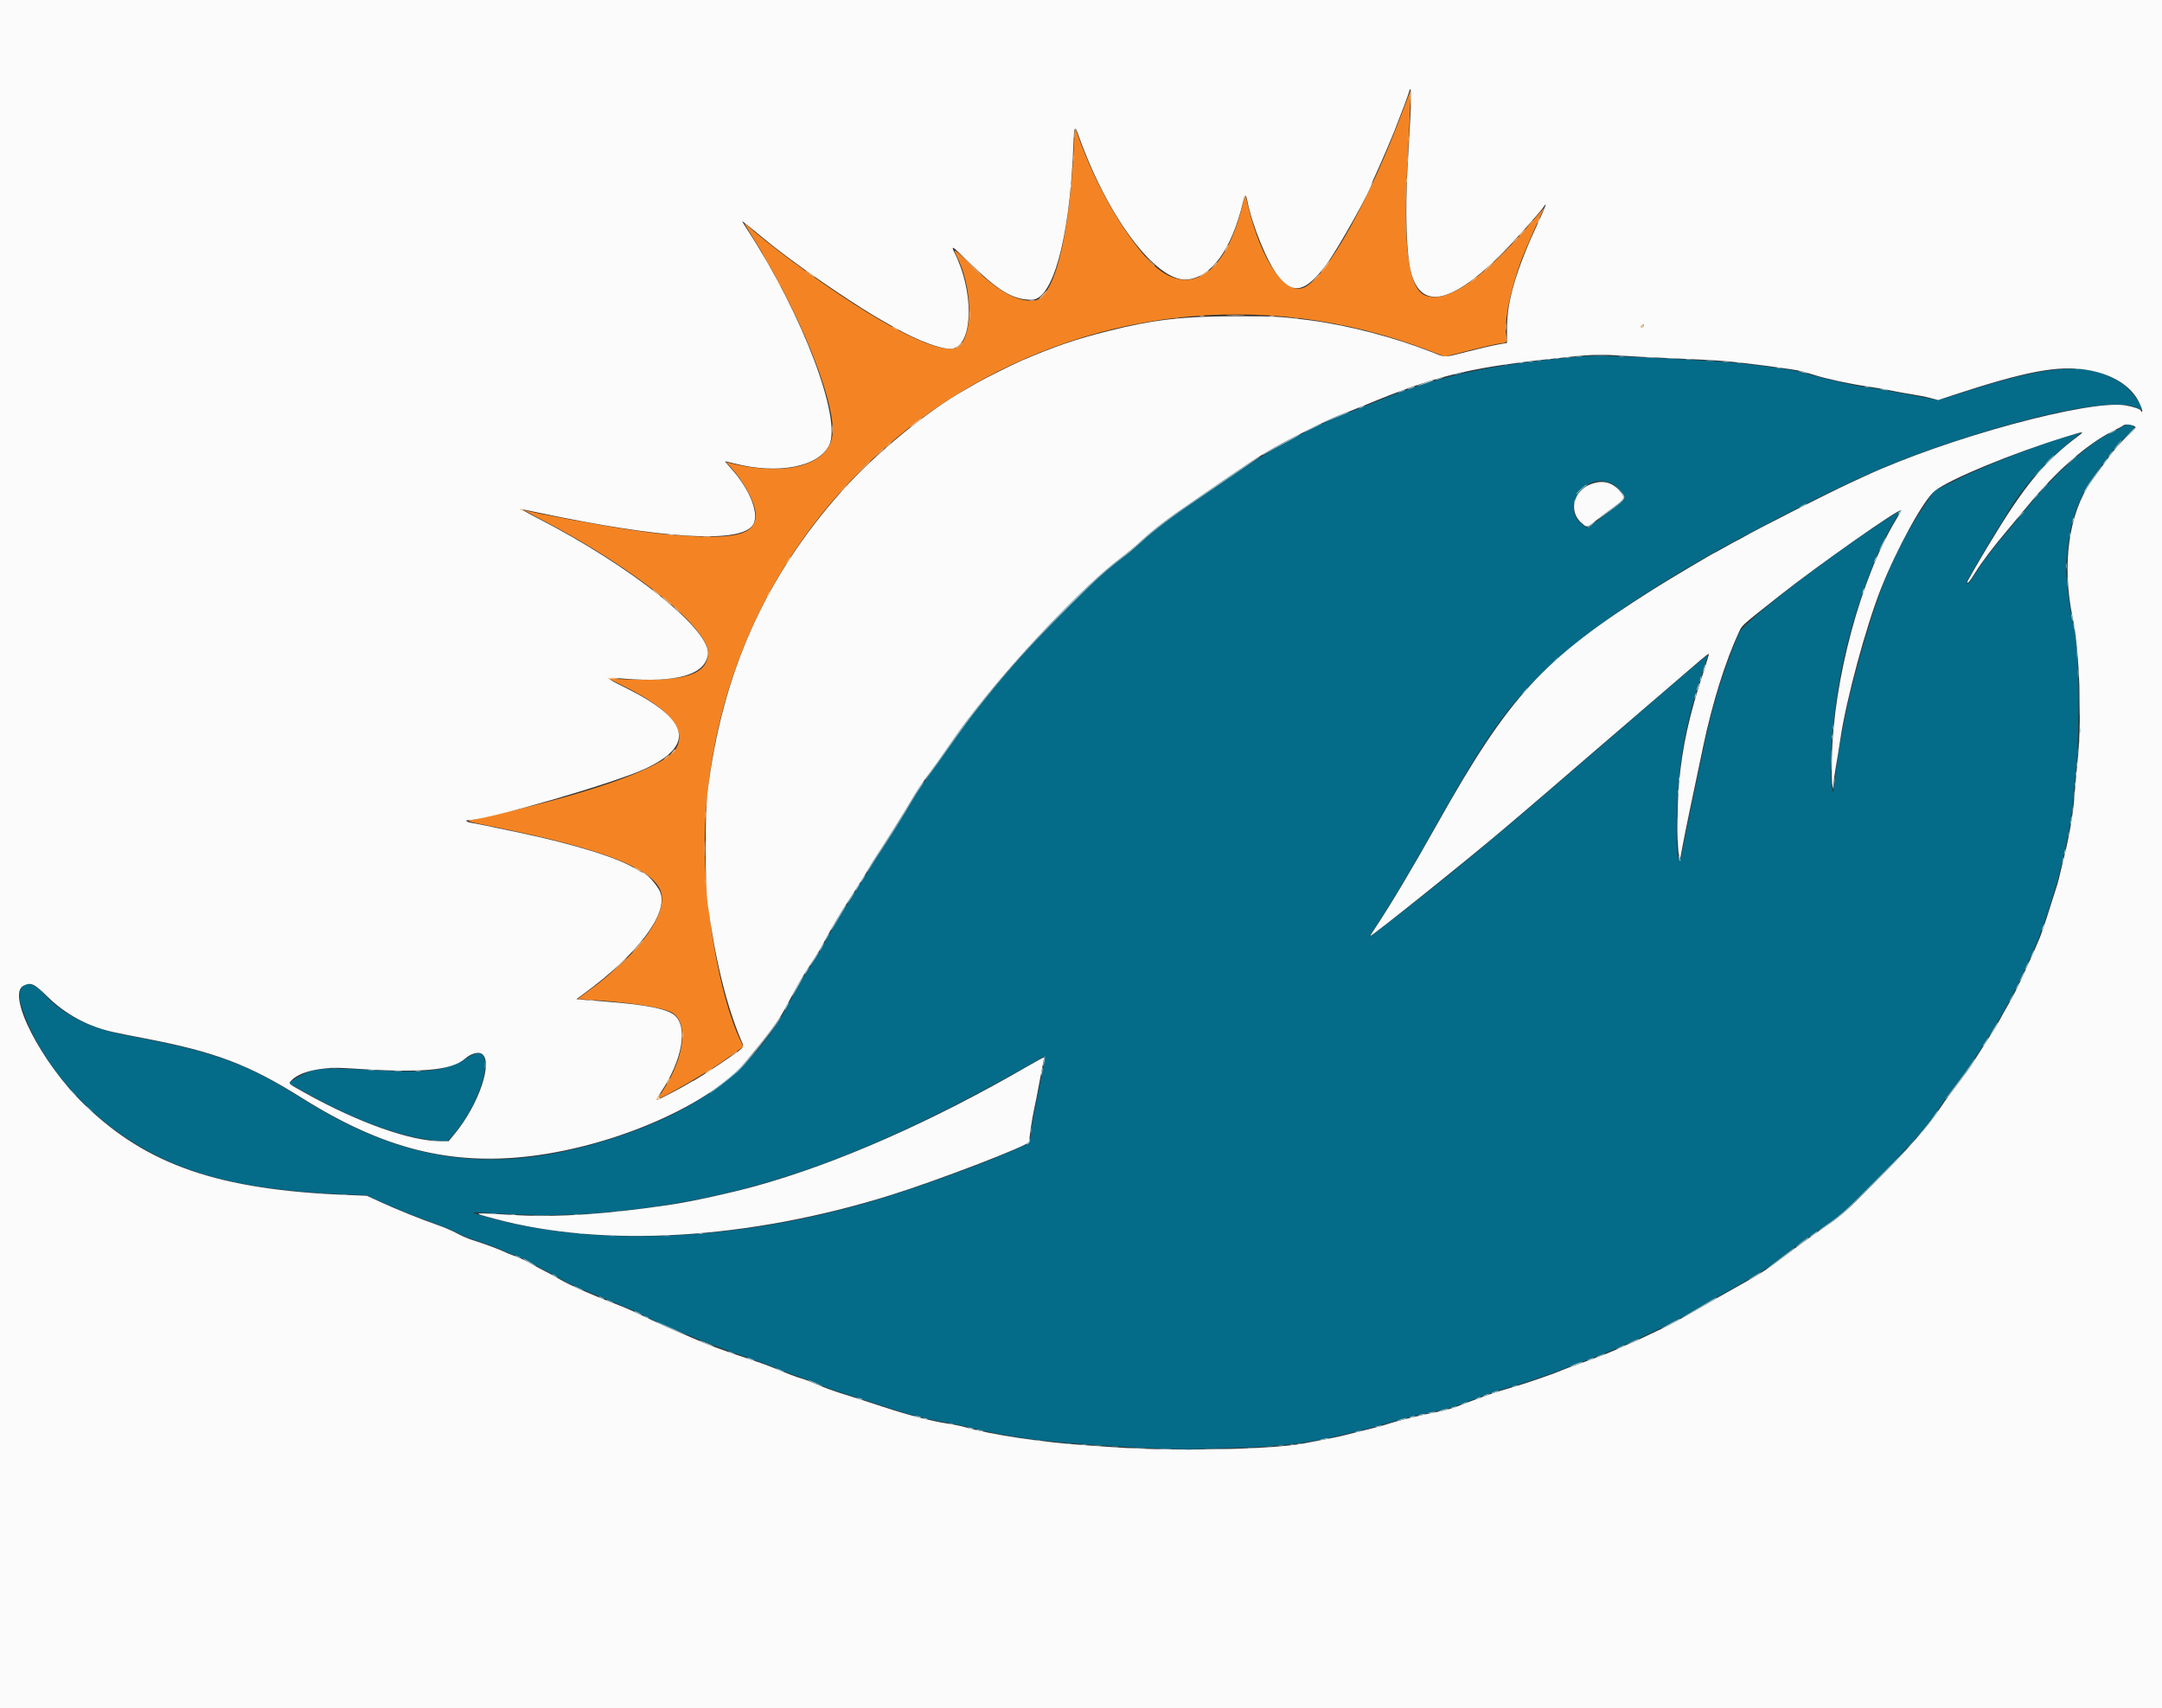 <svg id="svg" version="1.1" xmlns="http://www.w3.org/2000/svg" xmlns:xlink="http://www.w3.org/1999/xlink" width="400" height="316.016" viewBox="0, 0, 400,316.016"><rect x="0" y="0" width="400" height="316.016" fill="#333333" stroke="none"/><g id="svgg"><path id="path0" d="M291.309 66.040 C 275.036 67.584,266.359 69.511,255.176 74.064 C 253.350 74.807,250.713 75.854,249.316 76.390 C 243.041 78.798,234.933 83.209,228.027 87.972 C 225.771 89.528,223.047 91.395,221.973 92.120 C 216.745 95.648,213.556 98.055,211.143 100.293 C 210.216 101.152,208.934 102.251,208.294 102.734 C 204.816 105.357,203.142 106.853,198.434 111.545 C 190.827 119.127,187.033 123.310,181.988 129.680 C 180.837 131.135,179.644 132.632,179.337 133.008 C 179.031 133.384,178.044 134.746,177.145 136.035 C 176.245 137.324,174.501 139.785,173.268 141.504 C 170.367 145.548,169.541 146.757,168.864 147.949 C 167.702 149.994,165.031 154.279,162.593 158.008 C 161.926 159.028,160.399 161.445,159.198 163.379 C 157.998 165.313,156.680 167.422,156.270 168.066 C 155.225 169.707,152.867 173.753,152.342 174.805 C 152.101 175.288,151.362 176.519,150.700 177.539 C 148.641 180.712,148.379 181.160,145.503 186.426 C 138.894 198.528,128.251 206.223,111.094 211.302 C 90.692 217.343,74.522 214.988,55.902 203.263 C 45.336 196.610,39.723 194.594,23.145 191.502 C 16.616 190.284,11.428 187.627,8.024 183.757 C 5.288 180.646,2.713 182.095,3.924 186.063 C 6.283 193.790,12.352 202.131,19.900 208.019 C 30.710 216.450,42.533 220.014,62.680 220.913 L 67.829 221.142 69.706 222.016 C 72.518 223.326,75.851 224.682,79.914 226.168 C 81.919 226.901,84.116 227.809,84.797 228.186 C 85.478 228.564,86.738 229.096,87.598 229.369 C 90.018 230.138,92.207 230.949,93.081 231.399 C 93.518 231.624,94.604 232.049,95.493 232.343 C 96.383 232.637,97.650 233.227,98.311 233.653 C 98.971 234.080,100.258 234.796,101.171 235.245 C 102.085 235.694,103.228 236.312,103.711 236.619 C 104.926 237.389,106.581 238.125,112.743 240.631 C 115.671 241.823,118.242 242.912,118.457 243.051 C 120.407 244.316,131.910 249.037,138.066 251.100 C 139.828 251.690,142.333 252.617,143.633 253.159 C 144.933 253.702,147.007 254.478,148.242 254.884 C 149.478 255.290,151.147 255.930,151.953 256.306 C 152.759 256.682,154.604 257.354,156.055 257.799 C 157.505 258.244,160.801 259.303,163.379 260.153 C 165.957 261.002,168.418 261.755,168.848 261.827 C 169.277 261.898,170.376 262.161,171.289 262.412 C 172.202 262.663,173.652 262.968,174.512 263.091 C 175.371 263.214,177.305 263.612,178.809 263.975 C 182.311 264.821,184.898 265.366,186.621 265.619 C 187.373 265.730,188.779 265.950,189.746 266.108 C 195.796 267.098,216.699 268.385,221.777 268.080 C 222.744 268.022,225.732 267.929,228.418 267.872 C 235.967 267.714,241.689 267.049,247.754 265.624 C 251.786 264.677,255.150 263.796,257.813 262.991 C 259.714 262.416,262.628 261.706,265.039 261.230 C 267.307 260.782,269.061 260.288,270.853 259.594 C 275.763 257.693,276.311 257.501,279.004 256.745 C 281.562 256.026,286.368 254.403,288.867 253.414 C 290.317 252.840,292.778 251.916,294.336 251.362 C 299.274 249.604,309.129 245.024,312.891 242.737 C 313.696 242.248,316.289 240.768,318.652 239.450 C 324.277 236.311,326.541 234.942,328.301 233.612 C 329.097 233.011,330.239 232.154,330.841 231.707 C 331.442 231.260,332.190 230.689,332.504 230.437 C 332.818 230.186,334.312 229.130,335.824 228.090 C 339.330 225.681,339.932 225.223,341.974 223.420 C 344.052 221.584,351.998 213.389,354.664 210.332 C 356.816 207.865,356.818 207.862,359.270 204.297 C 360.194 202.954,361.672 200.916,362.555 199.767 C 363.438 198.619,364.682 196.861,365.319 195.861 C 365.957 194.861,366.825 193.516,367.249 192.871 C 369.172 189.947,372.028 184.913,373.329 182.154 C 375.397 177.769,376.578 175.131,377.154 173.611 C 377.495 172.710,377.892 171.665,378.035 171.289 C 378.276 170.659,379.965 165.325,380.571 163.281 C 380.900 162.171,382.083 157.187,382.424 155.469 C 383.187 151.633,383.441 149.961,383.595 147.754 C 383.692 146.357,383.861 144.468,383.971 143.555 C 384.836 136.340,384.731 120.018,383.797 116.415 C 382.830 112.688,382.047 105.933,382.323 103.695 C 382.368 103.328,382.505 102.061,382.627 100.879 C 383.135 95.953,384.845 91.546,387.780 87.598 C 388.579 86.523,389.436 85.355,389.685 85.001 C 390.850 83.342,392.047 81.951,393.456 80.623 C 395.078 79.092,395.163 78.811,394.065 78.605 C 393.552 78.508,393.217 78.607,392.445 79.082 C 391.911 79.411,391.040 79.870,390.512 80.103 C 386.757 81.755,379.895 87.893,374.875 94.089 C 374.246 94.866,372.669 96.755,371.372 98.288 C 368.683 101.464,366.574 104.271,365.304 106.364 C 364.366 107.908,364.130 108.153,363.850 107.874 C 363.700 107.724,367.311 101.520,371.674 94.434 C 374.667 89.571,378.905 84.958,384.375 80.607 L 385.059 80.063 384.473 80.191 C 380.184 81.129,368.096 85.715,362.262 88.618 L 357.826 90.826 355.904 93.704 C 350.256 102.161,347.302 109.428,343.099 125.195 C 341.407 131.547,340.025 138.853,339.425 144.629 C 339.181 146.969,339.142 147.044,338.932 145.573 C 338.384 141.733,338.863 134.754,340.254 126.288 C 341.930 116.091,346.559 102.690,350.683 96.094 C 350.918 95.718,351.222 95.199,351.359 94.941 L 351.609 94.471 350.853 94.928 C 341.341 100.679,322.750 114.822,321.787 117.040 C 319.061 123.321,316.869 130.315,315.343 137.598 C 314.961 139.424,313.953 144.214,313.104 148.242 C 312.255 152.271,311.408 156.434,311.221 157.495 C 310.576 161.167,310.047 157.974,310.223 151.471 C 310.499 141.256,311.770 133.942,314.871 124.738 C 315.516 122.821,316.015 121.223,315.979 121.187 C 315.899 121.108,312.210 124.233,302.734 132.410 C 280.743 151.385,276.349 155.112,267.578 162.232 C 262.401 166.434,253.448 173.433,253.360 173.347 C 253.329 173.315,254.039 172.158,254.940 170.776 C 256.725 168.034,259.797 163.002,261.662 159.766 C 262.992 157.459,262.831 157.743,265.815 152.441 C 274.739 136.587,278.395 131.341,285.172 124.667 C 293.118 116.841,306.823 107.557,323.242 98.876 C 342.236 88.833,350.052 85.363,363.300 81.086 C 379.525 75.849,391.791 73.696,395.361 75.459 C 395.872 75.711,396.289 75.894,396.289 75.865 C 396.289 74.881,394.282 72.168,392.770 71.107 C 386.676 66.832,379.389 67.258,362.341 72.884 C 360.125 73.615,358.565 74.029,358.240 73.973 C 357.951 73.922,356.528 73.653,355.078 73.374 C 350.557 72.504,346.042 71.709,344.922 71.586 C 343.359 71.413,338.010 70.205,334.961 69.335 C 333.511 68.921,331.665 68.489,330.859 68.374 C 330.054 68.259,328.472 68.033,327.344 67.871 C 322.921 67.238,320.139 66.988,313.281 66.610 C 298.387 65.788,294.911 65.698,291.309 66.040 M298.178 89.469 C 299.186 89.957,300.586 91.483,300.586 92.094 C 300.586 92.430,299.938 93.015,297.803 94.606 C 296.272 95.747,294.730 96.914,294.377 97.199 L 293.734 97.719 292.912 97.148 C 288.457 94.053,293.240 87.079,298.178 89.469 M86.719 195.528 C 82.971 198.004,79.550 198.537,70.508 198.055 C 59.538 197.469,58.475 197.533,55.712 198.940 C 54.436 199.591,53.380 200.331,53.537 200.466 C 53.579 200.503,54.053 200.776,54.590 201.073 C 55.127 201.371,56.445 202.102,57.520 202.699 C 66.220 207.532,74.769 210.583,80.881 211.036 L 82.758 211.175 83.449 210.422 C 89.672 203.639,92.256 191.869,86.719 195.528 M192.769 198.769 C 192.431 200.466,191.891 203.086,191.569 204.590 C 191.248 206.094,190.882 208.247,190.756 209.374 L 190.527 211.424 189.746 211.794 C 183.464 214.766,169.683 219.817,160.840 222.388 C 135.847 229.656,109.984 230.723,90.527 225.289 C 87.149 224.346,86.914 224.224,88.672 224.331 C 97.438 224.862,102.834 224.940,107.910 224.606 C 131.600 223.050,151.064 217.425,175.488 205.075 C 180.960 202.308,189.781 197.511,192.285 195.941 C 193.516 195.169,193.502 195.092,192.769 198.769 " stroke="none" fill="#046b89" fill-rule="evenodd"></path><path id="path1" d="M259.698 20.069 C 253.550 36.637,245.701 50.855,241.468 53.095 C 237.928 54.967,233.339 48.381,230.844 37.848 L 230.395 35.950 229.745 38.493 C 226.384 51.639,219.239 55.500,212.299 47.921 C 207.584 42.773,202.471 33.711,199.502 25.240 L 198.868 23.430 198.747 25.924 C 197.848 44.538,194.953 55.673,191.016 55.660 C 187.675 55.650,184.462 53.747,179.337 48.744 C 176.474 45.949,176.197 45.790,177.021 47.413 C 179.849 52.987,180.112 61.501,177.532 63.971 C 174.919 66.472,162.899 60.394,146.484 48.271 C 143.143 45.803,139.804 43.139,138.525 41.921 C 137.398 40.846,137.449 40.977,139.355 44.037 C 140.269 45.503,141.016 46.736,141.016 46.778 C 141.016 46.820,141.339 47.406,141.734 48.080 C 149.139 60.714,154.583 75.014,154.026 80.362 C 153.430 86.079,145.418 88.283,134.876 85.631 L 134.303 85.487 135.072 86.315 C 137.548 88.984,139.601 92.719,139.783 94.884 C 140.102 98.690,136.694 99.796,126.709 99.126 C 122.565 98.848,121.845 98.769,116.699 98.029 C 111.404 97.267,98.392 94.851,97.103 94.390 C 96.404 94.140,97.084 94.529,99.805 95.935 C 117.312 104.983,131.463 116.385,131.012 121.080 C 130.646 124.892,126.567 126.129,115.820 125.686 L 112.598 125.553 115.918 127.216 C 123.846 131.186,126.938 134.866,125.203 138.266 C 123.486 141.632,111.010 146.289,92.188 150.589 C 91.167 150.822,89.849 151.127,89.258 151.267 C 88.667 151.406,87.795 151.584,87.321 151.662 C 86.093 151.863,86.485 152.002,90.596 152.818 C 111.188 156.909,120.838 160.616,122.282 164.990 C 123.428 168.465,119.542 174.642,112.599 180.380 C 111.955 180.912,111.326 181.443,111.202 181.559 C 111.077 181.675,110.038 182.466,108.894 183.317 L 106.812 184.863 107.849 184.913 C 115.652 185.289,122.824 186.367,124.439 187.408 C 127.387 189.308,126.655 195.506,122.767 201.563 C 121.571 203.426,121.615 203.332,122.011 203.188 C 123.150 202.773,127.836 200.123,131.802 197.651 C 133.265 196.739,137.500 193.744,137.500 193.621 C 137.500 193.574,137.380 193.298,137.234 193.008 C 133.004 184.614,129.848 165.818,130.458 152.648 C 133.591 85.043,201.269 40.656,264.344 64.839 L 267.317 65.979 271.810 64.844 C 274.280 64.219,276.786 63.648,277.379 63.574 C 278.885 63.385,278.895 63.374,278.674 62.012 C 278.181 58.965,279.995 51.221,282.513 45.614 C 282.660 45.287,283.194 44.053,283.699 42.871 C 284.205 41.689,284.872 40.217,285.183 39.600 C 285.494 38.982,285.716 38.477,285.677 38.477 C 285.639 38.477,284.610 39.641,283.391 41.064 C 274.384 51.584,267.732 56.190,263.733 54.674 C 260.535 53.462,259.513 45.410,260.463 28.906 C 260.798 23.093,261.030 16.992,260.915 16.993 C 260.874 16.993,260.326 18.377,259.698 20.069 " stroke="none" fill="#f48423" fill-rule="evenodd"></path><path id="path2" d="M0.000 158.008 L 0.000 316.016 200.000 316.016 L 400.000 316.016 400.000 158.008 L 400.000 0.000 200.000 0.000 L 0.000 0.000 0.000 158.008 M260.963 21.135 C 260.834 23.422,260.592 27.710,260.425 30.664 C 259.946 39.097,260.191 46.923,261.039 50.290 C 262.794 57.263,268.218 56.342,277.282 47.533 C 279.238 45.632,285.038 39.168,285.611 38.252 C 286.336 37.090,285.906 38.309,284.583 41.162 C 280.542 49.877,278.837 55.594,278.819 60.482 L 278.809 63.445 277.051 63.762 C 276.084 63.937,273.590 64.515,271.509 65.048 C 266.952 66.213,267.573 66.206,264.844 65.125 C 258.155 62.476,249.572 60.220,242.676 59.299 C 237.191 58.566,235.952 58.496,228.613 58.504 C 218.831 58.515,213.368 59.149,205.078 61.235 C 199.016 62.761,195.144 64.084,188.965 66.738 C 187.305 67.451,181.942 70.140,180.664 70.900 C 180.073 71.252,179.194 71.759,178.711 72.028 C 171.688 75.935,161.909 83.950,155.783 90.820 C 141.557 106.777,133.654 124.439,130.921 146.387 C 130.418 150.424,130.421 163.439,130.925 167.188 C 132.324 177.594,134.436 186.169,137.190 192.621 C 137.726 193.877,138.003 193.576,133.496 196.640 C 131.306 198.129,128.359 200.000,128.203 200.000 C 128.156 200.000,127.789 200.207,127.389 200.459 C 126.239 201.185,121.760 203.516,121.517 203.516 C 121.396 203.516,121.726 202.878,122.250 202.100 C 126.242 196.171,127.346 189.959,124.789 187.817 C 123.420 186.670,119.532 185.888,112.500 185.344 C 110.942 185.224,108.986 185.066,108.152 184.994 L 106.636 184.863 107.957 183.897 C 117.972 176.573,123.666 169.047,122.171 165.112 C 121.643 163.723,119.418 161.328,118.655 161.328 C 118.603 161.328,118.117 161.055,117.574 160.721 C 114.241 158.670,106.364 156.227,95.996 154.028 C 91.264 153.024,87.775 152.312,87.061 152.206 C 86.465 152.117,85.981 151.758,86.458 151.758 C 89.964 151.758,113.734 144.872,119.396 142.216 C 128.764 137.822,127.578 133.097,115.625 127.191 C 111.792 125.297,111.791 125.271,115.595 125.570 C 125.261 126.329,130.392 124.854,130.969 121.149 C 131.669 116.653,116.896 104.806,99.414 95.843 C 97.534 94.879,96.260 94.144,96.582 94.209 C 96.904 94.275,98.442 94.596,100.000 94.923 C 122.386 99.624,136.254 100.505,139.086 97.404 C 140.763 95.567,138.938 90.648,134.992 86.377 C 134.471 85.813,134.105 85.352,134.179 85.352 C 134.252 85.352,134.990 85.525,135.819 85.737 C 143.957 87.818,151.400 86.398,153.401 82.383 C 155.817 77.533,148.496 58.190,138.354 42.629 C 137.777 41.743,137.305 40.977,137.305 40.926 C 137.305 40.874,138.425 41.755,139.795 42.882 C 143.080 45.586,143.217 45.694,146.099 47.852 C 151.290 51.738,159.241 57.060,163.086 59.223 C 163.569 59.495,164.536 60.045,165.234 60.446 C 170.096 63.235,174.945 64.955,176.501 64.441 C 180.084 63.259,180.149 53.808,176.623 46.807 C 175.842 45.256,176.229 45.498,179.151 48.386 C 184.636 53.807,187.371 55.459,190.869 55.466 C 194.759 55.474,197.867 44.222,198.555 27.637 C 198.745 23.064,198.795 22.947,199.601 25.210 C 204.956 40.244,213.894 52.116,219.557 51.716 C 224.081 51.397,227.884 46.156,229.992 37.335 C 230.343 35.870,230.498 35.824,230.757 37.109 C 231.704 41.814,234.430 48.484,236.442 51.021 C 239.278 54.596,241.559 54.069,245.387 48.955 C 247.521 46.103,253.906 34.665,253.906 33.693 C 253.906 33.639,254.222 32.914,254.609 32.081 C 255.462 30.241,257.385 25.763,258.068 24.023 C 259.403 20.623,260.530 17.614,260.654 17.121 C 261.059 15.507,261.186 17.157,260.963 21.135 M304.102 60.254 C 304.102 60.415,303.959 60.547,303.785 60.547 C 303.525 60.547,303.512 60.494,303.711 60.254 C 303.845 60.093,303.987 59.961,304.028 59.961 C 304.068 59.961,304.102 60.093,304.102 60.254 M300.195 65.818 C 301.753 65.926,305.313 66.113,308.105 66.235 C 315.685 66.565,316.082 66.586,319.043 66.807 C 322.365 67.055,331.718 68.277,333.203 68.657 C 333.794 68.808,334.980 69.154,335.840 69.427 C 338.007 70.115,342.367 71.050,345.508 71.501 C 346.958 71.708,348.936 72.050,349.902 72.259 C 350.869 72.468,352.583 72.780,353.711 72.952 C 354.839 73.124,356.395 73.434,357.170 73.641 L 358.578 74.018 361.174 73.162 C 374.716 68.700,380.753 67.557,386.133 68.437 C 390.320 69.122,393.606 70.973,395.288 73.595 C 395.976 74.667,396.556 76.172,396.280 76.172 C 396.178 76.172,396.094 76.094,396.094 75.998 C 396.094 75.723,394.671 75.225,393.224 74.994 C 386.424 73.908,360.229 81.037,344.922 88.140 C 344.116 88.514,342.845 89.102,342.097 89.446 C 338.414 91.143,325.109 97.898,322.597 99.346 C 321.974 99.706,321.432 100.000,321.393 100.000 C 321.354 100.000,320.468 100.483,319.425 101.074 C 318.382 101.665,317.508 102.148,317.483 102.148 C 317.284 102.148,308.820 107.169,305.859 109.043 C 285.429 121.977,279.227 128.715,265.911 152.441 C 261.200 160.836,257.437 167.147,254.462 171.645 C 253.941 172.432,253.516 173.114,253.516 173.160 C 253.516 173.490,272.465 158.290,278.516 153.108 C 279.106 152.602,280.513 151.407,281.641 150.452 C 283.722 148.690,289.264 143.929,295.012 138.965 C 296.754 137.461,301.555 133.336,305.681 129.798 C 309.807 126.261,313.831 122.807,314.622 122.122 C 315.413 121.438,316.102 120.920,316.154 120.972 C 316.206 121.024,315.717 122.676,315.068 124.644 C 312.526 132.349,311.257 138.149,310.633 144.922 C 310.286 148.674,310.279 156.987,310.620 158.105 L 310.859 158.887 311.311 156.445 C 311.733 154.171,313.028 147.920,315.155 137.891 C 316.839 129.952,319.202 122.413,321.705 116.992 C 322.337 115.624,321.957 115.967,329.199 110.238 C 336.388 104.551,351.339 94.048,351.713 94.421 C 351.757 94.465,351.375 95.189,350.864 96.030 C 344.328 106.794,339.210 125.730,338.917 140.234 C 338.864 142.889,338.907 144.900,339.026 145.313 L 339.223 145.996 339.243 145.020 C 339.254 144.482,339.434 143.106,339.642 141.962 C 339.850 140.817,340.242 138.400,340.514 136.591 C 341.597 129.362,345.202 116.020,347.972 108.984 C 350.937 101.453,355.974 92.332,358.031 90.767 C 360.930 88.563,372.234 83.900,382.108 80.836 C 385.507 79.781,385.714 79.760,384.624 80.578 C 378.142 85.447,374.554 89.793,367.972 100.745 C 365.692 104.538,363.882 107.697,363.949 107.764 C 364.122 107.937,364.462 107.524,365.416 105.982 C 366.660 103.972,368.748 101.218,371.480 97.981 C 372.825 96.387,374.439 94.453,375.066 93.684 C 380.355 87.198,386.197 82.076,391.020 79.699 C 391.931 79.250,392.759 78.800,392.861 78.699 C 393.240 78.325,395.117 78.669,395.117 79.113 C 395.117 79.192,394.613 79.727,393.998 80.302 C 391.686 82.462,391.232 83.024,386.945 89.028 C 382.737 94.923,381.421 104.504,383.475 114.298 C 384.711 120.189,385.179 132.635,384.444 140.039 C 384.193 142.563,383.900 145.859,383.793 147.363 C 383.552 150.730,382.771 155.150,381.635 159.570 C 381.539 159.946,381.319 160.869,381.146 161.621 C 380.974 162.373,380.750 163.252,380.650 163.574 C 379.015 168.809,377.836 172.408,377.449 173.340 C 376.691 175.166,376.234 176.218,375.669 177.441 C 375.322 178.193,374.680 179.600,374.243 180.566 C 373.379 182.476,372.402 184.413,371.681 185.645 C 371.195 186.473,370.607 187.526,369.830 188.955 C 369.254 190.015,369.093 190.272,367.087 193.359 C 366.215 194.702,365.175 196.334,364.776 196.985 C 364.378 197.637,363.209 199.251,362.178 200.572 C 361.148 201.894,359.836 203.690,359.263 204.564 C 356.889 208.186,353.286 212.301,346.524 219.112 C 341.212 224.464,340.636 224.965,336.833 227.542 C 335.642 228.349,333.481 229.904,332.031 230.997 C 326.396 235.246,326.323 235.295,321.777 237.836 C 320.059 238.797,318.345 239.763,317.969 239.982 C 312.251 243.315,309.396 244.908,307.715 245.702 C 306.855 246.108,305.113 246.933,303.842 247.536 C 302.571 248.139,301.482 248.633,301.422 248.633 C 301.362 248.633,300.951 248.802,300.510 249.010 C 297.987 250.194,296.642 250.725,291.797 252.452 C 290.669 252.854,289.482 253.296,289.160 253.433 C 287.050 254.335,281.774 256.136,278.906 256.934 C 277.294 257.382,275.781 257.879,274.414 258.408 C 273.823 258.637,272.988 258.942,272.559 259.085 C 272.129 259.229,271.206 259.579,270.508 259.863 C 269.145 260.418,267.566 260.897,266.309 261.135 C 262.896 261.781,258.722 262.806,256.348 263.580 C 255.811 263.756,255.063 263.969,254.688 264.055 C 254.312 264.141,253.257 264.401,252.344 264.635 C 248.200 265.693,247.674 265.815,245.654 266.195 C 243.193 266.658,242.248 266.840,241.406 267.012 C 235.834 268.153,217.306 268.554,206.348 267.770 C 204.951 267.670,202.446 267.495,200.781 267.382 C 192.735 266.832,183.345 265.425,178.613 264.059 C 177.861 263.842,176.367 263.532,175.293 263.371 C 172.264 262.915,168.089 261.829,163.281 260.245 C 160.864 259.449,157.570 258.391,155.961 257.894 C 154.352 257.396,152.194 256.612,151.166 256.150 C 150.137 255.687,148.905 255.204,148.427 255.076 C 147.421 254.805,145.747 254.172,143.262 253.124 C 142.295 252.716,140.142 251.936,138.477 251.392 C 136.812 250.848,134.966 250.218,134.375 249.991 C 133.784 249.765,133.060 249.505,132.766 249.414 C 132.173 249.229,129.792 248.289,129.311 248.049 C 129.142 247.965,128.564 247.719,128.027 247.502 C 125.235 246.374,121.563 244.725,117.676 242.855 C 116.709 242.389,115.303 241.781,114.551 241.502 C 110.333 239.939,105.261 237.715,103.565 236.684 C 102.894 236.276,101.620 235.580,100.733 235.136 C 99.846 234.693,98.638 234.036,98.047 233.677 C 97.456 233.318,96.247 232.759,95.361 232.435 C 94.474 232.111,93.466 231.699,93.120 231.520 C 92.369 231.132,89.306 230.009,87.402 229.424 C 86.650 229.193,85.376 228.639,84.570 228.194 C 83.765 227.748,82.095 227.034,80.859 226.605 C 77.828 225.554,73.281 223.722,70.313 222.354 L 67.871 221.229 64.063 221.075 C 40.421 220.120,27.252 215.582,15.651 204.395 C 7.616 196.646,1.104 183.899,4.384 182.342 C 5.736 181.701,6.329 181.971,8.691 184.303 C 12.124 187.691,16.296 189.936,21.094 190.977 C 22.114 191.199,24.619 191.700,26.660 192.091 C 39.854 194.617,45.998 196.941,55.859 203.135 C 70.838 212.543,83.427 215.721,98.379 213.869 C 114.154 211.914,131.481 204.265,138.018 196.370 C 142.290 191.212,143.909 189.039,145.068 186.914 C 145.390 186.323,146.200 184.829,146.867 183.594 C 147.535 182.358,148.278 181.040,148.518 180.664 C 148.759 180.288,149.206 179.585,149.511 179.102 C 149.817 178.618,150.393 177.739,150.791 177.148 C 151.190 176.558,151.838 175.459,152.232 174.707 C 152.625 173.955,153.185 172.933,153.476 172.435 C 153.766 171.937,154.349 170.927,154.772 170.189 C 155.194 169.451,156.196 167.837,156.999 166.602 C 157.801 165.366,158.678 164.004,158.947 163.574 C 159.216 163.145,159.582 162.573,159.759 162.305 C 159.937 162.036,160.379 161.289,160.740 160.645 C 161.102 160.000,161.760 158.945,162.202 158.301 C 163.093 157.003,167.762 149.541,168.741 147.852 C 169.586 146.392,170.241 145.397,171.330 143.922 C 173.049 141.592,173.949 140.335,175.228 138.477 C 177.727 134.846,178.173 134.239,180.722 130.988 C 188.632 120.900,200.798 108.195,207.124 103.418 C 208.404 102.451,210.160 100.998,211.025 100.188 C 213.425 97.942,216.116 95.897,221.429 92.283 C 222.848 91.317,224.255 90.352,224.554 90.137 C 225.889 89.179,232.415 84.777,232.927 84.487 C 233.240 84.311,233.932 83.897,234.465 83.569 C 237.065 81.965,246.225 77.351,248.145 76.678 C 249.004 76.377,250.978 75.603,252.531 74.958 C 265.369 69.624,271.538 68.082,286.719 66.415 C 294.667 65.543,295.609 65.501,300.195 65.818 M294.476 89.516 C 291.058 90.701,290.099 94.700,292.716 96.857 C 293.661 97.636,293.614 97.646,295.215 96.364 C 295.967 95.762,297.439 94.646,298.486 93.884 C 300.671 92.295,300.751 92.093,299.686 90.849 C 298.287 89.215,296.595 88.782,294.476 89.516 M89.055 194.918 C 91.367 196.155,88.645 204.328,84.093 209.814 L 82.999 211.133 81.588 211.132 C 75.954 211.128,66.363 207.731,56.541 202.263 C 53.266 200.439,53.349 200.508,53.819 199.988 C 55.413 198.228,59.524 197.311,64.355 197.640 C 78.001 198.569,83.511 198.098,86.150 195.777 C 87.073 194.966,88.407 194.571,89.055 194.918 M190.060 197.312 C 172.236 207.617,154.831 215.282,139.834 219.430 C 135.219 220.707,128.064 222.277,124.219 222.857 C 112.700 224.593,103.234 225.251,95.831 224.830 C 86.886 224.320,87.093 224.289,91.504 225.482 C 111.667 230.935,138.534 229.326,164.844 221.091 C 173.777 218.294,190.430 211.880,190.430 211.235 C 190.430 210.417,190.952 206.902,191.326 205.204 C 191.589 204.007,191.932 202.294,192.087 201.398 C 192.243 200.503,192.558 198.850,192.788 197.725 C 193.019 196.601,193.175 195.657,193.137 195.627 C 193.098 195.598,191.713 196.356,190.060 197.312 " stroke="none" fill="#fbfbfb" fill-rule="evenodd"></path><path id="path3" d="M294.775 65.770 C 295.500 65.807,296.687 65.807,297.412 65.770 C 298.137 65.732,297.544 65.702,296.094 65.702 C 294.644 65.702,294.050 65.732,294.775 65.770 M291.653 65.960 C 291.950 66.005,292.389 66.004,292.630 65.958 C 292.870 65.911,292.627 65.875,292.090 65.876 C 291.553 65.878,291.356 65.916,291.653 65.960 M299.561 65.958 C 299.802 66.005,300.198 66.005,300.439 65.958 C 300.681 65.912,300.483 65.874,300.000 65.874 C 299.517 65.874,299.319 65.912,299.561 65.958 M289.602 66.154 C 289.845 66.200,290.196 66.199,290.383 66.150 C 290.570 66.101,290.371 66.063,289.941 66.065 C 289.512 66.067,289.359 66.107,289.602 66.154 M304.644 66.159 C 305.103 66.200,305.806 66.200,306.206 66.158 C 306.606 66.116,306.230 66.082,305.371 66.083 C 304.512 66.083,304.184 66.118,304.644 66.159 M287.744 66.346 C 287.932 66.395,288.240 66.395,288.428 66.346 C 288.616 66.296,288.462 66.256,288.086 66.256 C 287.710 66.256,287.556 66.296,287.744 66.346 M308.545 66.354 C 309.001 66.395,309.749 66.395,310.205 66.354 C 310.662 66.313,310.288 66.279,309.375 66.279 C 308.462 66.279,308.088 66.313,308.545 66.354 M286.182 66.541 C 286.370 66.590,286.677 66.590,286.865 66.541 C 287.053 66.492,286.899 66.452,286.523 66.452 C 286.147 66.452,285.994 66.492,286.182 66.541 M311.966 66.546 C 312.262 66.591,312.702 66.590,312.942 66.544 C 313.182 66.497,312.939 66.461,312.402 66.462 C 311.865 66.464,311.669 66.502,311.966 66.546 M284.424 66.736 C 284.612 66.785,284.919 66.785,285.107 66.736 C 285.295 66.687,285.142 66.647,284.766 66.647 C 284.390 66.647,284.236 66.687,284.424 66.736 M315.674 66.744 C 316.077 66.786,316.736 66.786,317.139 66.744 C 317.542 66.702,317.212 66.667,316.406 66.667 C 315.601 66.667,315.271 66.702,315.674 66.744 M282.766 66.935 C 283.009 66.982,283.360 66.980,283.547 66.931 C 283.734 66.882,283.535 66.844,283.105 66.846 C 282.676 66.848,282.523 66.888,282.766 66.935 M318.799 66.937 C 319.094 66.982,319.578 66.982,319.873 66.937 C 320.168 66.892,319.927 66.855,319.336 66.855 C 318.745 66.855,318.503 66.892,318.799 66.937 M281.008 67.130 C 281.251 67.177,281.603 67.175,281.789 67.126 C 281.976 67.077,281.777 67.039,281.348 67.041 C 280.918 67.044,280.765 67.084,281.008 67.130 M321.438 67.130 C 321.681 67.177,322.032 67.175,322.219 67.126 C 322.406 67.077,322.207 67.039,321.777 67.041 C 321.348 67.044,321.195 67.084,321.438 67.130 M278.174 67.517 C 278.362 67.567,278.669 67.567,278.857 67.517 C 279.045 67.468,278.892 67.428,278.516 67.428 C 278.140 67.428,277.986 67.468,278.174 67.517 M328.760 68.103 C 328.948 68.153,329.255 68.153,329.443 68.103 C 329.631 68.054,329.478 68.014,329.102 68.014 C 328.726 68.014,328.572 68.054,328.760 68.103 M384.033 68.299 C 384.221 68.348,384.529 68.348,384.717 68.299 C 384.905 68.250,384.751 68.209,384.375 68.209 C 383.999 68.209,383.845 68.250,384.033 68.299 M332.910 68.724 C 333.125 68.818,333.608 68.950,333.984 69.019 C 334.454 69.104,334.546 69.089,334.277 68.972 C 334.063 68.878,333.579 68.745,333.203 68.677 C 332.734 68.592,332.642 68.606,332.910 68.724 M269.531 69.043 C 269.048 69.183,268.784 69.305,268.945 69.313 C 269.106 69.321,269.678 69.206,270.215 69.057 C 270.752 68.907,271.016 68.786,270.801 68.787 C 270.586 68.788,270.015 68.903,269.531 69.043 M266.016 70.020 C 265.640 70.164,265.464 70.283,265.625 70.283 C 265.786 70.283,266.226 70.164,266.602 70.020 C 266.978 69.875,267.153 69.756,266.992 69.756 C 266.831 69.756,266.392 69.875,266.016 70.020 M263.513 70.837 C 262.728 71.108,262.120 71.364,262.162 71.407 C 262.245 71.489,265.037 70.574,265.201 70.411 C 265.381 70.231,264.956 70.338,263.513 70.837 M260.840 71.770 C 260.086 72.116,260.436 72.121,261.328 71.777 C 261.704 71.633,261.880 71.511,261.719 71.508 C 261.558 71.505,261.162 71.623,260.840 71.770 M345.071 71.623 C 345.314 71.669,345.665 71.667,345.852 71.619 C 346.039 71.570,345.840 71.531,345.410 71.534 C 344.980 71.536,344.828 71.576,345.071 71.623 M348.145 72.070 C 348.971 72.281,349.680 72.281,349.023 72.070 C 348.755 71.984,348.315 71.916,348.047 71.918 C 347.608 71.921,347.618 71.936,348.145 72.070 M259.082 72.356 C 258.328 72.702,258.679 72.707,259.570 72.363 C 259.946 72.218,260.122 72.097,259.961 72.094 C 259.800 72.091,259.404 72.209,259.082 72.356 M251.758 75.293 C 251.489 75.446,251.357 75.572,251.465 75.572 C 251.572 75.572,251.880 75.446,252.148 75.293 C 252.417 75.139,252.549 75.014,252.441 75.014 C 252.334 75.014,252.026 75.139,251.758 75.293 M247.186 77.049 C 246.014 77.524,244.960 78.009,244.842 78.127 C 244.725 78.245,245.068 78.145,245.605 77.905 C 246.143 77.665,247.329 77.181,248.242 76.829 C 249.155 76.477,249.771 76.189,249.609 76.187 C 249.448 76.186,248.358 76.574,247.186 77.049 M242.725 79.114 C 241.892 79.539,241.211 79.931,241.211 79.985 C 241.211 80.072,244.316 78.578,244.515 78.395 C 244.792 78.140,244.033 78.445,242.725 79.114 M393.848 80.265 L 392.676 81.539 393.667 80.662 C 394.591 79.844,395.226 79.111,395.082 79.028 C 395.048 79.008,394.492 79.565,393.848 80.265 M390.625 79.883 C 390.249 80.089,390.029 80.257,390.137 80.257 C 390.244 80.257,390.640 80.089,391.016 79.883 C 391.392 79.677,391.611 79.509,391.504 79.509 C 391.396 79.509,391.001 79.677,390.625 79.883 M240.127 80.446 C 240.025 80.541,238.975 81.124,237.793 81.742 C 234.895 83.257,233.615 83.987,233.484 84.199 C 233.424 84.297,233.885 84.081,234.509 83.720 C 235.134 83.359,236.611 82.555,237.793 81.934 C 240.093 80.724,240.831 80.273,240.512 80.273 C 240.402 80.273,240.229 80.351,240.127 80.446 M391.677 82.364 C 391.263 82.869,391.026 83.220,391.151 83.142 C 391.417 82.978,392.654 81.445,392.520 81.445 C 392.471 81.445,392.091 81.859,391.677 82.364 M390.587 83.740 C 390.243 84.141,389.985 84.570,390.088 84.570 C 390.128 84.570,390.356 84.307,390.594 83.984 C 391.065 83.348,391.060 83.189,390.587 83.740 M379.102 85.059 C 378.627 85.542,378.283 85.938,378.337 85.938 C 378.390 85.938,378.822 85.542,379.297 85.059 C 379.771 84.575,380.116 84.180,380.062 84.180 C 380.008 84.180,379.576 84.575,379.102 85.059 M229.353 86.853 C 227.335 88.217,225.288 89.616,224.805 89.962 C 224.321 90.309,222.783 91.368,221.387 92.316 C 216.170 95.856,213.427 97.940,211.025 100.188 C 210.160 100.998,208.404 102.451,207.124 103.418 C 199.448 109.215,183.956 125.962,176.818 136.180 C 175.646 137.858,174.545 139.425,171.823 143.291 C 171.418 143.866,171.129 144.336,171.180 144.336 C 171.231 144.336,172.316 142.864,173.592 141.064 C 179.369 132.915,179.068 133.322,182.121 129.492 C 187.098 123.245,190.978 118.976,198.434 111.545 C 203.142 106.853,204.816 105.357,208.294 102.734 C 208.934 102.251,210.216 101.152,211.143 100.293 C 213.556 98.055,216.738 95.653,221.973 92.119 C 223.047 91.394,225.873 89.465,228.254 87.832 C 230.634 86.199,232.744 84.759,232.941 84.631 C 233.139 84.503,233.238 84.393,233.161 84.386 C 233.085 84.380,231.371 85.490,229.353 86.853 M383.008 85.371 L 381.934 86.363 383.057 85.443 C 384.042 84.635,384.311 84.369,384.131 84.377 C 384.104 84.378,383.599 84.826,383.008 85.371 M389.611 85.107 C 389.267 85.508,389.009 85.938,389.112 85.938 C 389.152 85.938,389.379 85.674,389.618 85.352 C 390.088 84.715,390.084 84.556,389.611 85.107 M387.827 87.549 C 386.580 89.212,385.547 90.817,385.547 91.091 C 385.547 91.198,385.861 90.763,386.245 90.125 C 386.869 89.087,388.059 87.413,388.839 86.475 C 388.995 86.287,389.070 86.133,389.006 86.133 C 388.942 86.133,388.411 86.770,387.827 87.549 M377.042 87.354 L 376.270 88.184 377.100 87.412 C 377.556 86.987,377.930 86.613,377.930 86.581 C 377.930 86.434,377.760 86.582,377.042 87.354 M380.171 87.939 L 378.809 89.355 380.225 87.994 C 381.540 86.729,381.730 86.523,381.587 86.523 C 381.557 86.523,380.920 87.161,380.171 87.939 M377.930 90.332 C 377.455 90.815,377.111 91.211,377.165 91.211 C 377.218 91.211,377.651 90.815,378.125 90.332 C 378.599 89.849,378.944 89.453,378.890 89.453 C 378.836 89.453,378.404 89.849,377.930 90.332 M292.476 90.455 C 291.995 90.898,291.602 91.344,291.602 91.446 C 291.602 91.548,291.840 91.349,292.130 91.003 C 292.421 90.657,292.927 90.212,293.253 90.012 C 293.580 89.813,293.736 89.650,293.599 89.649 C 293.462 89.649,292.957 90.011,292.476 90.455 M299.590 90.701 C 300.785 92.127,300.735 92.245,298.136 94.138 C 296.896 95.041,295.776 95.909,295.646 96.065 C 295.516 96.222,296.575 95.490,297.998 94.440 C 301.004 92.221,301.047 92.126,299.688 90.693 L 298.789 89.746 299.590 90.701 M376.453 92.041 L 375.879 92.676 376.514 92.102 C 377.105 91.567,377.238 91.406,377.087 91.406 C 377.054 91.406,376.768 91.692,376.453 92.041 M291.256 92.969 C 291.256 93.345,291.296 93.499,291.346 93.311 C 291.395 93.123,291.395 92.815,291.346 92.627 C 291.296 92.439,291.256 92.593,291.256 92.969 M333.398 93.555 C 333.022 93.761,332.803 93.929,332.910 93.929 C 333.018 93.929,333.413 93.761,333.789 93.555 C 334.165 93.349,334.385 93.180,334.277 93.180 C 334.170 93.180,333.774 93.349,333.398 93.555 M351.563 94.543 C 351.563 94.657,351.493 94.707,351.409 94.655 C 351.325 94.603,351.256 94.735,351.256 94.949 C 351.256 95.314,351.271 95.317,351.507 94.995 C 351.763 94.644,351.835 94.336,351.660 94.336 C 351.606 94.336,351.563 94.429,351.563 94.543 M373.622 95.459 L 372.949 96.191 373.682 95.518 C 374.084 95.148,374.414 94.819,374.414 94.786 C 374.414 94.637,374.249 94.777,373.622 95.459 M383.520 96.004 C 383.453 96.178,383.406 96.468,383.415 96.647 C 383.424 96.826,383.509 96.713,383.604 96.397 C 383.788 95.780,383.723 95.475,383.520 96.004 M294.370 96.988 C 293.905 97.355,293.604 97.656,293.702 97.656 C 293.800 97.656,294.224 97.352,294.645 96.981 C 295.624 96.117,295.466 96.121,294.370 96.988 M382.858 99.023 C 382.858 99.399,382.898 99.553,382.947 99.365 C 382.996 99.177,382.996 98.870,382.947 98.682 C 382.898 98.494,382.858 98.647,382.858 99.023 M348.232 100.606 C 347.901 101.261,347.663 101.830,347.702 101.869 C 347.742 101.908,348.054 101.372,348.397 100.677 C 348.739 99.983,348.978 99.414,348.927 99.414 C 348.876 99.414,348.563 99.950,348.232 100.606 M346.907 103.426 C 346.579 104.145,346.642 104.298,346.996 103.645 C 347.161 103.340,347.260 103.054,347.215 103.009 C 347.170 102.965,347.032 103.152,346.907 103.426 M382.280 104.688 C 382.280 105.171,382.318 105.369,382.364 105.127 C 382.411 104.885,382.411 104.490,382.364 104.248 C 382.318 104.006,382.280 104.204,382.280 104.688 M382.488 107.617 C 382.488 108.423,382.522 108.752,382.564 108.350 C 382.606 107.947,382.606 107.288,382.564 106.885 C 382.522 106.482,382.488 106.812,382.488 107.617 M344.643 109.291 C 344.571 109.578,344.550 109.849,344.596 109.895 C 344.642 109.941,344.738 109.745,344.810 109.459 C 344.882 109.172,344.903 108.901,344.857 108.855 C 344.811 108.809,344.715 109.005,344.643 109.291 M383.217 113.883 C 383.224 114.143,383.310 114.531,383.408 114.746 C 383.531 115.018,383.548 114.900,383.466 114.355 C 383.327 113.449,383.197 113.201,383.217 113.883 M383.607 115.641 C 383.615 115.901,383.701 116.289,383.798 116.504 C 383.922 116.776,383.939 116.658,383.856 116.113 C 383.718 115.206,383.588 114.959,383.607 115.641 M384.034 117.871 C 384.036 118.301,384.076 118.454,384.123 118.211 C 384.169 117.968,384.167 117.616,384.119 117.429 C 384.070 117.243,384.031 117.441,384.034 117.871 M384.244 120.801 C 384.245 121.553,384.280 121.836,384.322 121.431 C 384.365 121.026,384.364 120.411,384.321 120.064 C 384.278 119.717,384.243 120.049,384.244 120.801 M287.489 122.412 L 286.816 123.145 287.549 122.471 C 288.231 121.845,288.371 121.680,288.222 121.680 C 288.189 121.680,287.860 122.009,287.489 122.412 M315.257 123.457 C 315.137 123.800,315.045 124.178,315.053 124.297 C 315.060 124.415,315.193 124.168,315.347 123.748 C 315.501 123.327,315.592 122.949,315.551 122.907 C 315.509 122.866,315.377 123.113,315.257 123.457 M384.434 124.609 C 384.434 125.200,384.470 125.442,384.515 125.146 C 384.560 124.851,384.560 124.368,384.515 124.072 C 384.470 123.777,384.434 124.019,384.434 124.609 M314.565 125.502 C 314.493 125.788,314.472 126.060,314.518 126.106 C 314.564 126.152,314.660 125.956,314.732 125.670 C 314.804 125.383,314.825 125.112,314.779 125.066 C 314.733 125.019,314.637 125.216,314.565 125.502 M384.653 129.980 C 384.653 132.236,384.682 133.132,384.716 131.972 C 384.751 130.811,384.751 128.965,384.716 127.870 C 384.681 126.775,384.653 127.725,384.653 129.980 M314.085 126.972 C 313.965 127.316,313.873 127.694,313.881 127.812 C 313.889 127.931,314.021 127.683,314.175 127.263 C 314.329 126.843,314.421 126.465,314.379 126.423 C 314.337 126.381,314.205 126.629,314.085 126.972 M281.921 127.979 L 281.348 128.613 281.982 128.040 C 282.574 127.505,282.707 127.344,282.556 127.344 C 282.522 127.344,282.237 127.629,281.921 127.979 M313.588 128.627 C 313.516 128.913,313.495 129.185,313.541 129.231 C 313.587 129.277,313.684 129.081,313.756 128.795 C 313.827 128.508,313.849 128.237,313.802 128.191 C 313.756 128.144,313.660 128.341,313.588 128.627 M339.108 134.570 C 339.108 134.946,339.148 135.100,339.197 134.912 C 339.246 134.724,339.246 134.417,339.197 134.229 C 339.148 134.041,339.108 134.194,339.108 134.570 M384.819 135.156 C 384.819 135.640,384.857 135.837,384.903 135.596 C 384.950 135.354,384.950 134.958,384.903 134.717 C 384.857 134.475,384.819 134.673,384.819 135.156 M338.913 136.328 C 338.913 136.704,338.953 136.858,339.002 136.670 C 339.051 136.482,339.051 136.174,339.002 135.986 C 338.953 135.798,338.913 135.952,338.913 136.328 M384.626 137.012 C 384.628 137.549,384.666 137.745,384.710 137.448 C 384.755 137.152,384.754 136.712,384.708 136.472 C 384.661 136.232,384.625 136.475,384.626 137.012 M338.751 140.723 C 338.751 142.441,338.781 143.118,338.817 142.227 C 338.854 141.336,338.853 139.929,338.817 139.102 C 338.780 138.275,338.751 139.004,338.751 140.723 M384.431 139.160 C 384.432 139.697,384.470 139.894,384.515 139.597 C 384.560 139.300,384.559 138.861,384.512 138.620 C 384.466 138.380,384.429 138.623,384.431 139.160 M384.225 141.406 C 384.225 141.782,384.265 141.936,384.314 141.748 C 384.363 141.560,384.363 141.252,384.314 141.064 C 384.265 140.876,384.225 141.030,384.225 141.406 M384.030 143.164 C 384.030 143.540,384.070 143.694,384.119 143.506 C 384.168 143.318,384.168 143.010,384.119 142.822 C 384.070 142.634,384.030 142.788,384.030 143.164 M310.592 144.141 C 310.592 144.517,310.632 144.670,310.682 144.482 C 310.731 144.294,310.731 143.987,310.682 143.799 C 310.632 143.611,310.592 143.765,310.592 144.141 M339.314 144.434 C 339.315 144.971,339.353 145.167,339.398 144.870 C 339.443 144.573,339.442 144.134,339.395 143.894 C 339.349 143.654,339.312 143.896,339.314 144.434 M170.593 144.935 C 170.223 145.345,169.957 145.762,168.776 147.795 C 167.760 149.543,163.103 156.989,162.205 158.301 C 161.254 159.690,160.295 161.328,160.433 161.328 C 160.486 161.328,160.773 160.911,161.069 160.400 C 161.365 159.890,162.103 158.726,162.708 157.813 C 163.698 156.320,164.403 155.224,165.724 153.125 C 166.693 151.585,168.344 148.864,168.864 147.949 C 169.169 147.412,169.792 146.423,170.248 145.752 C 171.115 144.476,171.207 144.257,170.593 144.935 M383.834 145.117 C 383.834 145.493,383.875 145.647,383.924 145.459 C 383.973 145.271,383.973 144.963,383.924 144.775 C 383.875 144.587,383.834 144.741,383.834 145.117 M310.397 146.484 C 310.397 146.860,310.437 147.014,310.486 146.826 C 310.535 146.638,310.535 146.331,310.486 146.143 C 310.437 145.955,310.397 146.108,310.397 146.484 M383.661 147.363 C 383.661 148.223,383.696 148.550,383.737 148.091 C 383.778 147.631,383.778 146.928,383.736 146.528 C 383.694 146.128,383.660 146.504,383.661 147.363 M383.448 149.902 C 383.450 150.332,383.490 150.485,383.537 150.242 C 383.583 149.999,383.582 149.647,383.533 149.461 C 383.484 149.274,383.446 149.473,383.448 149.902 M310.238 153.418 C 310.238 155.459,310.267 156.267,310.302 155.214 C 310.337 154.162,310.337 152.492,310.302 151.504 C 310.266 150.515,310.237 151.377,310.238 153.418 M383.116 151.671 C 383.043 152.063,383.022 152.423,383.069 152.470 C 383.117 152.518,383.216 152.237,383.290 151.845 C 383.363 151.453,383.385 151.093,383.337 151.045 C 383.289 150.997,383.190 151.279,383.116 151.671 M382.666 154.395 C 382.669 154.824,382.709 154.977,382.755 154.734 C 382.802 154.491,382.800 154.140,382.751 153.953 C 382.702 153.766,382.664 153.965,382.666 154.395 M381.948 157.533 C 381.876 157.820,381.855 158.092,381.901 158.138 C 381.947 158.184,382.043 157.987,382.115 157.701 C 382.187 157.415,382.208 157.143,382.162 157.097 C 382.116 157.051,382.019 157.247,381.948 157.533 M310.564 158.496 C 310.558 158.711,310.638 159.019,310.742 159.180 C 310.993 159.568,310.993 159.080,310.742 158.496 L 310.574 158.105 310.564 158.496 M381.663 158.822 C 381.651 159.001,381.590 159.309,381.528 159.506 C 381.422 159.845,381.427 159.845,381.639 159.515 C 381.762 159.324,381.823 159.016,381.774 158.832 C 381.695 158.529,381.684 158.528,381.663 158.822 M159.815 162.158 C 159.539 162.507,159.150 163.281,159.251 163.281 C 159.298 163.281,159.518 162.974,159.740 162.598 C 160.143 161.914,160.180 161.698,159.815 162.158 M158.839 163.721 C 158.563 164.070,158.174 164.844,158.275 164.844 C 158.321 164.844,158.541 164.536,158.763 164.160 C 159.166 163.477,159.204 163.260,158.839 163.721 M157.496 165.869 C 157.212 166.326,156.882 166.826,156.761 166.981 C 156.598 167.192,156.601 167.228,156.772 167.125 C 157.020 166.977,158.259 165.039,158.106 165.039 C 158.055 165.039,157.780 165.413,157.496 165.869 M156.016 168.115 C 155.752 168.518,155.206 169.440,154.803 170.164 C 154.400 170.888,153.989 171.531,153.890 171.592 C 153.792 171.653,153.711 171.803,153.711 171.926 C 153.711 172.294,154.011 171.882,155.026 170.117 C 155.551 169.204,156.140 168.215,156.333 167.920 C 156.527 167.625,156.643 167.383,156.591 167.383 C 156.540 167.383,156.281 167.712,156.016 168.115 M377.961 171.395 C 377.837 171.669,377.738 171.999,377.742 172.128 C 377.746 172.258,377.879 172.064,378.038 171.699 C 378.372 170.930,378.301 170.650,377.961 171.395 M152.923 173.350 C 152.687 173.732,152.528 174.077,152.569 174.118 C 152.610 174.159,152.842 173.847,153.085 173.424 C 153.636 172.467,153.506 172.407,152.923 173.350 M151.953 175.195 C 151.734 175.625,151.599 175.977,151.652 175.977 C 151.706 175.977,151.929 175.625,152.148 175.195 C 152.368 174.766,152.503 174.414,152.449 174.414 C 152.396 174.414,152.172 174.766,151.953 175.195 M375.925 176.560 C 375.756 176.991,375.659 177.344,375.709 177.344 C 375.841 177.344,376.405 175.950,376.311 175.856 C 376.268 175.812,376.094 176.130,375.925 176.560 M150.742 177.197 C 150.021 178.270,149.665 178.877,149.853 178.711 C 150.131 178.467,151.628 176.172,151.509 176.172 C 151.467 176.172,151.122 176.633,150.742 177.197 M374.937 178.622 C 374.479 179.585,374.543 179.748,375.023 178.839 C 375.241 178.426,375.384 178.054,375.342 178.011 C 375.300 177.969,375.118 178.244,374.937 178.622 M149.464 179.150 C 149.188 179.499,148.799 180.273,148.900 180.273 C 148.946 180.273,149.166 179.966,149.388 179.590 C 149.791 178.907,149.829 178.690,149.464 179.150 M374.060 180.576 C 373.472 181.787,373.537 181.956,374.144 180.791 C 374.415 180.271,374.603 179.811,374.562 179.770 C 374.521 179.729,374.295 180.092,374.060 180.576 M148.489 180.713 C 148.174 181.115,146.445 184.375,146.547 184.375 C 146.598 184.375,147.125 183.496,147.716 182.422 C 148.738 180.566,148.920 180.163,148.489 180.713 M373.231 182.372 C 372.790 183.253,372.796 183.339,373.252 182.658 C 373.488 182.304,373.641 181.974,373.591 181.925 C 373.542 181.875,373.380 182.076,373.231 182.372 M372.110 184.583 C 371.867 185.006,371.707 185.352,371.756 185.352 C 371.890 185.352,372.711 183.974,372.627 183.890 C 372.586 183.849,372.353 184.161,372.110 184.583 M145.501 186.045 C 145.266 186.427,145.116 186.782,145.168 186.835 C 145.221 186.888,145.449 186.576,145.676 186.141 C 146.184 185.166,146.080 185.109,145.501 186.045 M143.348 189.624 C 142.375 191.033,141.138 192.599,138.018 196.373 C 136.859 197.775,135.149 199.295,132.638 201.156 C 131.875 201.722,131.250 202.231,131.250 202.288 C 131.250 202.462,135.243 199.387,136.555 198.204 C 137.869 197.017,142.817 190.854,144.168 188.721 C 144.933 187.512,144.407 188.092,143.348 189.624 M369.344 189.511 C 368.615 190.676,367.956 191.872,368.143 191.692 C 368.427 191.420,369.749 189.215,369.674 189.140 C 369.641 189.107,369.493 189.274,369.344 189.511 M367.448 192.529 C 367.264 192.825,367.020 193.193,366.906 193.348 C 366.756 193.553,366.760 193.593,366.924 193.495 C 367.161 193.353,368.017 191.992,367.869 191.992 C 367.821 191.992,367.632 192.234,367.448 192.529 M193.075 196.200 C 193.001 196.698,192.979 197.146,193.028 197.195 C 193.077 197.244,193.178 196.876,193.253 196.378 C 193.328 195.880,193.349 195.432,193.300 195.383 C 193.251 195.334,193.150 195.702,193.075 196.200 M364.624 196.924 C 364.265 197.488,363.311 198.815,362.504 199.872 C 360.426 202.593,359.651 203.659,359.996 203.320 C 360.522 202.805,363.862 198.427,364.522 197.389 C 365.417 195.980,365.464 195.898,365.364 195.898 C 365.315 195.898,364.982 196.360,364.624 196.924 M89.707 197.070 C 89.707 197.661,89.744 197.903,89.788 197.607 C 89.833 197.312,89.833 196.829,89.788 196.533 C 89.744 196.238,89.707 196.479,89.707 197.070 M61.089 197.604 C 61.549 197.645,62.252 197.645,62.652 197.603 C 63.052 197.561,62.676 197.527,61.816 197.528 C 60.957 197.529,60.630 197.563,61.089 197.604 M192.687 198.155 C 192.613 198.547,192.592 198.907,192.640 198.955 C 192.687 199.003,192.787 198.721,192.860 198.329 C 192.934 197.937,192.955 197.577,192.907 197.530 C 192.859 197.482,192.760 197.763,192.687 198.155 M68.213 197.991 C 68.508 198.036,68.992 198.036,69.287 197.991 C 69.583 197.947,69.341 197.910,68.750 197.910 C 68.159 197.910,67.917 197.947,68.213 197.991 M72.998 198.188 C 73.347 198.231,73.918 198.231,74.268 198.188 C 74.617 198.145,74.331 198.109,73.633 198.109 C 72.935 198.109,72.649 198.145,72.998 198.188 M76.904 198.185 C 77.146 198.231,77.542 198.231,77.783 198.185 C 78.025 198.138,77.827 198.100,77.344 198.100 C 76.860 198.100,76.663 198.138,76.904 198.185 M13.281 202.051 C 13.646 202.427,13.988 202.734,14.041 202.734 C 14.095 202.734,13.841 202.427,13.477 202.051 C 13.112 201.675,12.770 201.367,12.716 201.367 C 12.663 201.367,12.917 201.675,13.281 202.051 M16.602 205.371 C 16.966 205.747,17.308 206.055,17.362 206.055 C 17.415 206.055,17.161 205.747,16.797 205.371 C 16.432 204.995,16.090 204.688,16.037 204.688 C 15.983 204.688,16.237 204.995,16.602 205.371 M358.026 206.104 C 357.367 207.121,356.725 207.962,355.554 209.348 L 354.457 210.645 355.564 209.473 C 356.173 208.828,356.881 207.979,357.137 207.585 C 357.392 207.191,357.693 206.812,357.806 206.742 C 358.023 206.608,358.662 205.469,358.520 205.469 C 358.475 205.469,358.252 205.754,358.026 206.104 M190.674 209.082 C 190.676 209.512,190.716 209.665,190.763 209.422 C 190.810 209.179,190.808 208.827,190.759 208.640 C 190.710 208.454,190.672 208.652,190.674 209.082 M190.456 210.781 C 190.442 211.071,190.276 211.398,190.088 211.508 C 189.900 211.617,189.845 211.710,189.966 211.713 C 190.336 211.723,190.660 211.180,190.569 210.704 C 190.491 210.298,190.480 210.305,190.456 210.781 M353.604 211.572 L 352.832 212.402 353.662 211.630 C 354.434 210.912,354.582 210.742,354.434 210.742 C 354.402 210.742,354.029 211.116,353.604 211.572 M79.932 211.072 C 80.120 211.121,80.427 211.121,80.615 211.072 C 80.803 211.023,80.649 210.983,80.273 210.983 C 79.897 210.983,79.744 211.023,79.932 211.072 M347.070 218.340 C 341.647 223.833,340.605 224.776,337.907 226.627 C 336.900 227.317,336.116 227.964,336.638 227.673 C 337.020 227.461,338.971 226.094,340.153 225.210 C 341.500 224.203,353.260 212.494,352.916 212.502 C 352.870 212.503,350.239 215.130,347.070 218.340 M89.101 214.403 C 90.036 214.439,91.618 214.439,92.617 214.403 C 93.616 214.368,92.852 214.339,90.918 214.339 C 88.984 214.338,88.167 214.367,89.101 214.403 M58.938 220.841 C 59.181 220.888,59.532 220.886,59.719 220.837 C 59.906 220.788,59.707 220.750,59.277 220.752 C 58.848 220.755,58.695 220.795,58.938 220.841 M63.041 221.040 C 63.392 221.083,63.919 221.083,64.212 221.038 C 64.506 220.993,64.219 220.958,63.574 220.959 C 62.930 220.960,62.690 220.997,63.041 221.040 M114.111 224.158 C 114.299 224.207,114.607 224.207,114.795 224.158 C 114.983 224.109,114.829 224.069,114.453 224.069 C 114.077 224.069,113.923 224.109,114.111 224.158 M90.580 224.556 C 90.931 224.599,91.458 224.598,91.752 224.554 C 92.045 224.509,91.758 224.473,91.113 224.475 C 90.469 224.476,90.229 224.512,90.580 224.556 M109.619 224.549 C 109.807 224.598,110.115 224.598,110.303 224.549 C 110.491 224.500,110.337 224.459,109.961 224.459 C 109.585 224.459,109.431 224.500,109.619 224.549 M94.482 224.747 C 94.724 224.794,95.120 224.794,95.361 224.747 C 95.603 224.701,95.405 224.663,94.922 224.663 C 94.438 224.663,94.241 224.701,94.482 224.747 M106.299 224.744 C 106.487 224.793,106.794 224.793,106.982 224.744 C 107.170 224.695,107.017 224.655,106.641 224.655 C 106.265 224.655,106.111 224.695,106.299 224.744 M98.691 224.950 C 99.528 224.987,100.846 224.987,101.620 224.950 C 102.394 224.913,101.709 224.883,100.098 224.883 C 98.486 224.883,97.853 224.913,98.691 224.950 M335.587 228.209 C 334.679 228.850,334.552 229.034,335.318 228.595 C 335.675 228.390,336.059 228.113,336.172 227.979 C 336.460 227.633,336.325 227.687,335.587 228.209 M107.180 228.263 C 107.423 228.310,107.775 228.308,107.961 228.259 C 108.148 228.210,107.949 228.172,107.520 228.174 C 107.090 228.176,106.937 228.216,107.180 228.263 M129.250 228.263 C 129.493 228.310,129.845 228.308,130.032 228.259 C 130.218 228.210,130.020 228.172,129.590 228.174 C 129.160 228.176,129.007 228.216,129.250 228.263 M112.842 228.653 C 113.083 228.700,113.479 228.700,113.721 228.653 C 113.962 228.607,113.765 228.569,113.281 228.569 C 112.798 228.569,112.600 228.607,112.842 228.653 M122.903 228.656 C 123.200 228.701,123.639 228.699,123.880 228.653 C 124.120 228.607,123.877 228.570,123.340 228.571 C 122.803 228.573,122.606 228.611,122.903 228.656 M333.461 229.696 C 332.904 230.117,332.390 230.558,332.318 230.674 C 332.246 230.791,332.723 230.478,333.379 229.980 C 334.034 229.481,334.570 229.036,334.570 228.990 C 334.570 228.859,334.534 228.883,333.461 229.696 M330.758 231.751 C 326.822 234.754,326.825 234.751,326.957 234.759 C 327.051 234.765,327.468 234.456,330.464 232.165 C 331.991 230.997,332.141 230.873,332.027 230.866 C 331.972 230.862,331.400 231.260,330.758 231.751 M95.313 232.389 C 95.474 232.488,95.825 232.629,96.094 232.701 C 96.433 232.791,96.493 232.776,96.289 232.650 C 96.128 232.551,95.776 232.410,95.508 232.339 C 95.168 232.248,95.109 232.263,95.313 232.389 M97.668 233.453 C 98.252 233.806,98.840 234.163,98.975 234.246 C 99.109 234.330,99.219 234.356,99.219 234.304 C 99.219 234.166,97.019 232.813,96.795 232.813 C 96.690 232.813,97.083 233.101,97.668 233.453 M324.670 236.001 C 323.327 236.823,323.081 237.117,324.316 236.423 C 325.178 235.940,326.026 235.325,325.774 235.367 C 325.724 235.375,325.228 235.660,324.670 236.001 M102.344 235.947 C 103.021 236.407,103.407 236.541,102.930 236.150 C 102.661 235.931,102.354 235.750,102.246 235.750 C 102.139 235.749,102.183 235.838,102.344 235.947 M106.836 238.379 C 107.319 238.638,107.847 238.853,108.008 238.856 C 108.169 238.860,107.831 238.645,107.256 238.377 C 105.932 237.761,105.683 237.762,106.836 238.379 M111.133 240.137 C 111.401 240.290,111.709 240.416,111.816 240.416 C 111.924 240.416,111.792 240.290,111.523 240.137 C 111.255 239.983,110.947 239.858,110.840 239.858 C 110.732 239.858,110.864 239.983,111.133 240.137 M316.602 240.568 C 312.411 243.015,311.133 243.789,311.133 243.876 C 311.133 243.932,311.418 243.805,311.768 243.595 C 312.737 243.012,315.610 241.335,316.650 240.744 C 317.161 240.455,317.578 240.178,317.578 240.128 C 317.578 239.999,317.565 240.005,316.602 240.568 M112.500 240.706 C 112.769 240.850,113.208 241.022,113.477 241.089 C 113.745 241.155,113.613 241.041,113.184 240.834 C 112.300 240.409,111.752 240.307,112.500 240.706 M117.399 242.651 C 117.600 242.831,118.750 243.359,118.750 243.272 C 118.750 243.159,117.667 242.578,117.458 242.578 C 117.381 242.578,117.354 242.611,117.399 242.651 M118.945 243.472 C 118.945 243.604,119.960 243.972,120.057 243.876 C 120.101 243.831,119.869 243.702,119.541 243.587 C 119.213 243.473,118.945 243.421,118.945 243.472 M308.946 244.881 C 308.012 245.380,307.278 245.820,307.316 245.858 C 307.377 245.918,310.706 244.222,310.921 244.021 C 311.213 243.749,310.406 244.100,308.946 244.881 M121.514 244.626 C 121.692 244.804,126.815 247.070,127.031 247.067 C 127.149 247.065,125.977 246.493,124.426 245.797 C 121.726 244.585,121.303 244.415,121.514 244.626 M301.855 248.264 C 301.211 248.580,300.903 248.780,301.172 248.710 C 301.735 248.563,303.515 247.671,303.223 247.682 C 303.115 247.686,302.500 247.948,301.855 248.264 M129.403 248.031 C 129.567 248.190,130.745 248.693,131.934 249.111 C 132.308 249.243,132.309 249.239,131.954 249.012 C 131.428 248.678,129.178 247.812,129.403 248.031 M299.707 249.219 C 299.277 249.418,298.995 249.587,299.079 249.595 C 299.310 249.617,300.586 249.059,300.586 248.936 C 300.586 248.803,300.646 248.784,299.707 249.219 M135.156 250.293 C 135.425 250.446,135.776 250.572,135.938 250.571 C 136.099 250.571,135.935 250.442,135.573 250.285 C 134.742 249.924,134.518 249.928,135.156 250.293 M295.898 250.791 C 295.415 250.989,295.151 251.153,295.313 251.156 C 295.474 251.159,295.957 250.995,296.387 250.792 C 297.384 250.320,297.051 250.319,295.898 250.791 M138.672 251.465 C 139.564 251.808,139.914 251.803,139.160 251.458 C 138.838 251.310,138.442 251.192,138.281 251.196 C 138.120 251.199,138.296 251.320,138.672 251.465 M294.043 251.472 C 293.721 251.619,293.589 251.741,293.750 251.742 C 293.911 251.743,294.263 251.618,294.531 251.465 C 295.149 251.112,294.819 251.117,294.043 251.472 M291.441 252.373 C 290.870 252.592,290.436 252.805,290.476 252.846 C 290.550 252.920,292.600 252.189,292.757 252.034 C 292.930 251.863,292.439 251.989,291.441 252.373 M144.141 253.516 C 144.517 253.721,144.956 253.892,145.117 253.894 C 145.278 253.896,145.027 253.724,144.559 253.511 C 143.482 253.023,143.244 253.025,144.141 253.516 M150.763 255.966 C 151.559 256.339,152.241 256.613,152.279 256.575 C 152.365 256.489,149.745 255.271,149.496 255.280 C 149.397 255.284,149.967 255.593,150.763 255.966 M280.078 256.445 C 279.676 256.574,279.659 256.605,279.980 256.618 C 280.195 256.627,280.503 256.549,280.664 256.445 C 281.006 256.224,280.769 256.224,280.078 256.445 M276.367 257.520 C 275.991 257.664,275.815 257.786,275.977 257.789 C 276.138 257.792,276.533 257.674,276.855 257.527 C 277.610 257.181,277.259 257.176,276.367 257.520 M274.707 258.113 C 274.385 258.260,274.253 258.382,274.414 258.383 C 274.575 258.384,274.927 258.259,275.195 258.105 C 275.813 257.752,275.483 257.757,274.707 258.113 M273.242 258.691 C 272.974 258.845,272.842 258.971,272.949 258.971 C 273.057 258.971,273.364 258.845,273.633 258.691 C 273.901 258.538,274.033 258.412,273.926 258.412 C 273.818 258.412,273.511 258.538,273.242 258.691 M158.789 258.789 C 159.457 259.003,159.970 259.003,159.473 258.789 C 159.258 258.697,158.906 258.624,158.691 258.627 C 158.377 258.632,158.397 258.663,158.789 258.789 M270.605 259.675 C 270.117 259.910,270.101 259.937,270.508 259.838 C 271.061 259.702,271.683 259.385,271.387 259.390 C 271.279 259.391,270.928 259.520,270.605 259.675 M268.750 260.352 C 268.348 260.480,268.331 260.511,268.652 260.524 C 268.867 260.533,269.175 260.456,269.336 260.352 C 269.678 260.130,269.441 260.130,268.750 260.352 M266.797 260.850 C 266.220 261.015,266.086 261.102,266.406 261.102 C 266.675 261.103,267.202 260.985,267.578 260.840 C 268.436 260.510,267.963 260.515,266.797 260.850 M264.551 261.328 C 264.019 261.463,264.010 261.478,264.453 261.487 C 264.722 261.492,265.117 261.420,265.332 261.328 C 265.814 261.121,265.364 261.121,264.551 261.328 M262.695 261.719 C 262.309 261.843,262.288 261.875,262.598 261.875 C 262.813 261.875,263.208 261.805,263.477 261.719 C 263.863 261.595,263.884 261.562,263.574 261.562 C 263.359 261.562,262.964 261.633,262.695 261.719 M169.531 262.109 C 170.199 262.323,170.713 262.323,170.215 262.109 C 170.000 262.017,169.648 261.944,169.434 261.947 C 169.120 261.952,169.139 261.984,169.531 262.109 M261.035 262.109 C 260.789 262.215,260.753 262.277,260.938 262.277 C 261.099 262.277,261.406 262.202,261.621 262.109 C 261.867 262.004,261.903 261.942,261.719 261.942 C 261.558 261.942,261.250 262.017,261.035 262.109 M170.996 262.500 C 171.211 262.592,171.519 262.668,171.680 262.668 C 171.864 262.668,171.828 262.606,171.582 262.500 C 171.367 262.408,171.060 262.332,170.898 262.332 C 170.714 262.332,170.750 262.394,170.996 262.500 M259.082 262.603 C 258.652 262.745,258.433 262.866,258.594 262.873 C 258.755 262.879,259.282 262.760,259.766 262.608 C 260.249 262.455,260.469 262.334,260.254 262.338 C 260.039 262.342,259.512 262.462,259.082 262.603 M175.635 263.416 C 175.823 263.465,176.130 263.465,176.318 263.416 C 176.506 263.367,176.353 263.327,175.977 263.327 C 175.601 263.327,175.447 263.367,175.635 263.416 M254.785 263.867 C 254.245 264.005,254.237 264.018,254.688 264.036 C 254.956 264.047,255.308 263.971,255.469 263.867 C 255.801 263.652,255.629 263.652,254.785 263.867 M179.297 264.258 C 179.965 264.472,180.478 264.472,179.980 264.258 C 179.766 264.165,179.414 264.093,179.199 264.096 C 178.885 264.100,178.904 264.132,179.297 264.258 M180.859 264.648 C 181.128 264.734,181.523 264.805,181.738 264.805 C 182.048 264.805,182.027 264.772,181.641 264.648 C 181.372 264.562,180.977 264.492,180.762 264.492 C 180.452 264.492,180.473 264.525,180.859 264.648 M250.977 264.844 C 250.584 264.969,250.565 265.001,250.879 265.006 C 251.094 265.009,251.445 264.936,251.660 264.844 C 252.158 264.630,251.644 264.630,250.977 264.844 M244.727 266.211 C 244.059 266.351,244.057 266.355,244.629 266.367 C 244.951 266.373,245.391 266.303,245.605 266.211 C 246.075 266.009,245.685 266.009,244.727 266.211 M191.553 266.544 C 191.794 266.591,192.190 266.591,192.432 266.544 C 192.673 266.498,192.476 266.459,191.992 266.459 C 191.509 266.459,191.311 266.498,191.553 266.544 M197.122 267.132 C 197.419 267.177,197.858 267.176,198.098 267.130 C 198.339 267.083,198.096 267.047,197.559 267.048 C 197.021 267.050,196.825 267.087,197.122 267.132 M240.088 267.127 C 240.276 267.176,240.583 267.176,240.771 267.127 C 240.959 267.078,240.806 267.038,240.430 267.038 C 240.054 267.038,239.900 267.078,240.088 267.127 M200.052 267.328 C 200.348 267.373,200.788 267.371,201.028 267.325 C 201.268 267.279,201.025 267.242,200.488 267.243 C 199.951 267.245,199.755 267.283,200.052 267.328 M238.721 267.322 C 238.909 267.371,239.216 267.371,239.404 267.322 C 239.592 267.273,239.438 267.233,239.063 267.233 C 238.687 267.233,238.533 267.273,238.721 267.322 M202.494 267.524 C 202.845 267.568,203.372 267.567,203.666 267.522 C 203.959 267.478,203.672 267.442,203.027 267.443 C 202.383 267.444,202.143 267.481,202.494 267.524 M236.672 267.521 C 236.915 267.568,237.267 267.566,237.453 267.517 C 237.640 267.468,237.441 267.430,237.012 267.432 C 236.582 267.434,236.429 267.474,236.672 267.521 M205.713 267.718 C 206.008 267.763,206.492 267.763,206.787 267.718 C 207.083 267.673,206.841 267.637,206.250 267.637 C 205.659 267.637,205.417 267.673,205.713 267.718 M234.521 267.716 C 234.763 267.763,235.159 267.763,235.400 267.716 C 235.642 267.669,235.444 267.631,234.961 267.631 C 234.478 267.631,234.280 267.669,234.521 267.716 M208.936 267.918 C 209.714 267.956,210.989 267.956,211.768 267.918 C 212.546 267.881,211.909 267.851,210.352 267.851 C 208.794 267.851,208.157 267.881,208.936 267.918 M230.908 267.916 C 231.311 267.958,231.970 267.958,232.373 267.916 C 232.776 267.874,232.446 267.839,231.641 267.839 C 230.835 267.839,230.505 267.874,230.908 267.916 M214.606 268.113 C 215.174 268.153,216.053 268.152,216.559 268.112 C 217.066 268.072,216.602 268.040,215.527 268.040 C 214.453 268.041,214.039 268.073,214.606 268.113 M223.193 268.114 C 224.187 268.150,225.813 268.150,226.807 268.114 C 227.800 268.079,226.987 268.050,225.000 268.050 C 223.013 268.050,222.200 268.079,223.193 268.114 M219.385 268.304 C 219.680 268.349,220.164 268.349,220.459 268.304 C 220.754 268.259,220.513 268.223,219.922 268.223 C 219.331 268.223,219.089 268.259,219.385 268.304 " stroke="none" fill="#98c3ce" fill-rule="evenodd"></path><path id="path4" d="M260.893 18.033 C 260.988 20.079,261.084 20.252,261.110 18.420 C 261.123 17.540,261.064 16.778,260.981 16.726 C 260.897 16.674,260.858 17.262,260.893 18.033 M198.686 25.000 C 198.686 25.483,198.724 25.681,198.771 25.439 C 198.817 25.198,198.817 24.802,198.771 24.561 C 198.724 24.319,198.686 24.517,198.686 25.000 M260.600 25.781 C 260.600 26.265,260.638 26.462,260.685 26.221 C 260.731 25.979,260.731 25.583,260.685 25.342 C 260.638 25.100,260.600 25.298,260.600 25.781 M198.496 29.102 C 198.496 29.692,198.533 29.934,198.577 29.639 C 198.622 29.343,198.622 28.860,198.577 28.564 C 198.533 28.269,198.496 28.511,198.496 29.102 M260.407 29.590 C 260.409 30.127,260.447 30.323,260.492 30.027 C 260.537 29.730,260.535 29.290,260.489 29.050 C 260.443 28.810,260.406 29.053,260.407 29.590 M260.202 33.398 C 260.202 33.774,260.242 33.928,260.291 33.740 C 260.340 33.552,260.340 33.245,260.291 33.057 C 260.242 32.869,260.202 33.022,260.202 33.398 M198.092 34.375 C 198.092 34.751,198.132 34.905,198.182 34.717 C 198.231 34.529,198.231 34.221,198.182 34.033 C 198.132 33.845,198.092 33.999,198.092 34.375 M284.602 40.731 C 284.275 41.449,284.337 41.602,284.691 40.950 C 284.856 40.645,284.955 40.359,284.910 40.314 C 284.866 40.269,284.727 40.457,284.602 40.731 M282.898 41.455 L 282.324 42.090 282.959 41.516 C 283.551 40.981,283.684 40.820,283.533 40.820 C 283.499 40.820,283.213 41.106,282.898 41.455 M281.545 42.967 C 281.237 43.288,281.023 43.582,281.069 43.620 C 281.115 43.658,281.403 43.395,281.709 43.036 C 282.400 42.225,282.297 42.182,281.545 42.967 M280.163 44.580 L 279.590 45.215 280.225 44.641 C 280.816 44.106,280.949 43.945,280.798 43.945 C 280.765 43.945,280.479 44.231,280.163 44.580 M226.855 45.898 C 226.689 46.221,226.596 46.484,226.650 46.484 C 226.704 46.484,226.884 46.221,227.051 45.898 C 227.217 45.576,227.310 45.313,227.256 45.313 C 227.202 45.313,227.022 45.576,226.855 45.898 M179.102 48.535 C 180.441 49.878,181.581 50.977,181.635 50.977 C 181.688 50.977,180.636 49.878,179.297 48.535 C 177.957 47.192,176.817 46.094,176.764 46.094 C 176.710 46.094,177.762 47.192,179.102 48.535 M212.687 48.291 C 213.497 49.153,213.672 49.308,213.672 49.162 C 213.672 49.130,213.254 48.713,212.744 48.234 L 211.816 47.363 212.687 48.291 M245.020 49.463 C 244.503 50.134,244.255 50.529,244.468 50.341 C 244.873 49.984,246.177 48.242,246.040 48.242 C 245.996 48.242,245.538 48.792,245.020 49.463 M224.626 49.098 L 224.155 49.707 224.713 49.176 C 225.021 48.884,225.233 48.610,225.185 48.567 C 225.137 48.524,224.885 48.763,224.626 49.098 M275.391 49.316 C 274.916 49.800,274.572 50.195,274.626 50.195 C 274.679 50.195,275.112 49.800,275.586 49.316 C 276.060 48.833,276.405 48.438,276.351 48.438 C 276.297 48.438,275.865 48.833,275.391 49.316 M149.023 50.079 C 149.023 50.133,149.419 50.449,149.902 50.781 C 150.386 51.114,150.781 51.342,150.781 51.288 C 150.781 51.235,150.386 50.919,149.902 50.586 C 149.419 50.253,149.023 50.025,149.023 50.079 M222.666 50.601 C 222.188 50.915,221.882 51.172,221.986 51.172 C 222.199 51.172,223.633 50.231,223.633 50.091 C 223.633 49.965,223.640 49.962,222.666 50.601 M243.349 51.514 L 242.676 52.246 243.408 51.573 C 243.811 51.203,244.141 50.873,244.141 50.841 C 244.141 50.691,243.975 50.832,243.349 51.514 M272.461 51.782 C 271.780 52.378,271.780 52.379,272.406 51.963 C 272.752 51.733,273.087 51.461,273.150 51.358 C 273.339 51.053,273.182 51.149,272.461 51.782 M144.043 52.539 C 144.210 52.861,144.390 53.125,144.444 53.125 C 144.497 53.125,144.405 52.861,144.238 52.539 C 144.072 52.217,143.891 51.953,143.838 51.953 C 143.784 51.953,143.876 52.217,144.043 52.539 M192.784 54.648 C 192.307 55.153,192.125 55.428,192.380 55.259 C 192.789 54.987,193.918 53.696,193.726 53.720 C 193.686 53.725,193.262 54.143,192.784 54.648 M190.481 55.609 C 190.778 55.654,191.218 55.653,191.458 55.606 C 191.698 55.560,191.455 55.523,190.918 55.525 C 190.381 55.526,190.184 55.564,190.481 55.609 M179.355 58.203 C 179.355 58.794,179.392 59.036,179.437 58.740 C 179.482 58.445,179.482 57.961,179.437 57.666 C 179.392 57.371,179.355 57.612,179.355 58.203 M227.189 58.348 C 227.909 58.385,229.140 58.385,229.923 58.348 C 230.707 58.311,230.117 58.280,228.613 58.280 C 227.109 58.280,226.468 58.310,227.189 58.348 M222.024 58.537 C 222.267 58.583,222.618 58.582,222.805 58.533 C 222.992 58.484,222.793 58.446,222.363 58.448 C 221.934 58.450,221.781 58.490,222.024 58.537 M234.912 58.536 C 235.154 58.583,235.549 58.583,235.791 58.536 C 236.033 58.490,235.835 58.452,235.352 58.452 C 234.868 58.452,234.670 58.490,234.912 58.536 M217.432 58.924 C 217.620 58.973,217.927 58.973,218.115 58.924 C 218.303 58.875,218.149 58.834,217.773 58.834 C 217.397 58.834,217.244 58.875,217.432 58.924 M239.407 58.927 C 239.650 58.974,240.001 58.972,240.188 58.923 C 240.375 58.874,240.176 58.836,239.746 58.838 C 239.316 58.840,239.164 58.880,239.407 58.927 M278.576 60.449 C 278.577 61.094,278.614 61.334,278.657 60.983 C 278.701 60.632,278.700 60.104,278.655 59.811 C 278.611 59.517,278.575 59.805,278.576 60.449 M303.711 60.254 C 303.512 60.494,303.525 60.547,303.785 60.547 C 303.959 60.547,304.102 60.415,304.102 60.254 C 304.102 60.093,304.068 59.961,304.028 59.961 C 303.987 59.961,303.845 60.093,303.711 60.254 M165.039 60.439 C 165.039 60.493,165.303 60.673,165.625 60.840 C 165.947 61.006,166.211 61.099,166.211 61.045 C 166.211 60.991,165.947 60.811,165.625 60.645 C 165.303 60.478,165.039 60.385,165.039 60.439 M177.389 63.873 C 177.039 64.192,176.824 64.453,176.914 64.453 C 177.003 64.453,177.328 64.189,177.637 63.867 C 178.355 63.118,178.216 63.121,177.389 63.873 M169.385 78.137 C 168.821 78.570,168.359 78.967,168.359 79.019 C 168.359 79.071,168.843 78.749,169.434 78.303 C 170.366 77.599,170.650 77.334,170.459 77.347 C 170.432 77.349,169.949 77.704,169.385 78.137 M153.970 79.395 C 153.971 80.146,154.007 80.430,154.049 80.025 C 154.091 79.620,154.090 79.004,154.047 78.658 C 154.004 78.311,153.969 78.643,153.970 79.395 M164.148 82.471 L 163.574 83.105 164.209 82.532 C 164.558 82.216,164.844 81.931,164.844 81.897 C 164.844 81.746,164.683 81.879,164.148 82.471 M162.588 83.838 L 161.816 84.668 162.646 83.896 C 163.418 83.178,163.566 83.008,163.419 83.008 C 163.387 83.008,163.013 83.381,162.588 83.838 M159.565 86.670 L 158.301 87.988 159.619 86.724 C 160.344 86.029,160.938 85.436,160.938 85.406 C 160.938 85.262,160.739 85.445,159.565 86.670 M155.849 90.576 L 155.176 91.309 155.908 90.636 C 156.590 90.009,156.730 89.844,156.581 89.844 C 156.549 89.844,156.219 90.173,155.849 90.576 M96.289 94.336 C 96.668 94.581,96.875 94.581,96.875 94.336 C 96.875 94.229,96.677 94.142,96.436 94.144 C 96.080 94.146,96.052 94.183,96.289 94.336 M123.779 98.966 C 124.021 99.013,124.417 99.013,124.658 98.966 C 124.900 98.919,124.702 98.881,124.219 98.881 C 123.735 98.881,123.538 98.919,123.779 98.966 M130.228 99.360 C 130.579 99.404,131.106 99.403,131.400 99.358 C 131.693 99.314,131.406 99.278,130.762 99.279 C 130.117 99.280,129.877 99.317,130.228 99.360 M145.973 103.369 C 145.301 104.510,145.257 104.607,145.599 104.199 C 145.996 103.727,146.338 103.125,146.210 103.125 C 146.159 103.125,146.052 103.235,145.973 103.369 M120.703 109.049 C 120.703 109.103,121.055 109.425,121.484 109.766 C 121.914 110.106,122.266 110.340,122.266 110.287 C 122.266 110.233,121.914 109.911,121.484 109.570 C 121.055 109.230,120.703 108.995,120.703 109.049 M142.090 109.961 C 141.923 110.283,141.831 110.547,141.884 110.547 C 141.938 110.547,142.119 110.283,142.285 109.961 C 142.452 109.639,142.544 109.375,142.491 109.375 C 142.437 109.375,142.256 109.639,142.090 109.961 M122.461 110.402 C 122.461 110.448,122.922 110.871,123.486 111.341 C 124.050 111.811,124.388 112.042,124.238 111.852 C 123.935 111.473,122.461 110.270,122.461 110.402 M124.805 112.366 C 124.805 112.399,125.090 112.685,125.439 113.001 L 126.074 113.574 125.501 112.939 C 124.966 112.348,124.805 112.215,124.805 112.366 M112.376 125.527 C 112.515 125.666,114.288 125.618,114.437 125.471 C 114.482 125.427,114.006 125.391,113.379 125.391 C 112.752 125.391,112.301 125.452,112.376 125.527 M124.332 139.215 L 123.957 139.746 124.479 139.273 C 125.027 138.775,125.094 138.668,124.854 138.678 C 124.773 138.681,124.538 138.923,124.332 139.215 M123.145 140.161 C 122.793 140.460,122.722 140.579,122.965 140.458 C 123.323 140.280,123.995 139.637,123.803 139.655 C 123.763 139.659,123.467 139.887,123.145 140.161 M130.525 150.684 C 130.526 151.221,130.564 151.417,130.609 151.120 C 130.654 150.823,130.653 150.384,130.606 150.144 C 130.560 149.904,130.523 150.146,130.525 150.684 M130.349 157.031 C 130.349 158.374,130.380 158.923,130.418 158.252 C 130.456 157.581,130.456 156.482,130.418 155.811 C 130.380 155.139,130.349 155.688,130.349 157.031 M117.188 160.426 C 117.188 160.573,118.601 161.347,118.696 161.252 C 118.746 161.201,118.428 160.976,117.988 160.752 C 117.548 160.527,117.188 160.381,117.188 160.426 M130.518 163.184 C 130.520 163.613,130.560 163.766,130.607 163.523 C 130.654 163.280,130.652 162.929,130.603 162.742 C 130.554 162.555,130.516 162.754,130.518 163.184 M117.776 175.244 C 117.089 176.023,116.772 176.440,117.072 176.172 C 117.648 175.656,119.231 173.828,119.101 173.828 C 119.059 173.828,118.463 174.465,117.776 175.244 M114.160 178.845 C 112.736 180.205,112.662 180.300,113.770 179.344 C 114.521 178.695,115.350 177.936,115.610 177.657 C 116.536 176.664,115.893 177.190,114.160 178.845 M108.936 185.099 C 109.177 185.145,109.573 185.145,109.814 185.099 C 110.056 185.052,109.858 185.014,109.375 185.014 C 108.892 185.014,108.694 185.052,108.936 185.099 M126.221 191.504 C 126.223 191.934,126.263 192.086,126.310 191.843 C 126.357 191.600,126.355 191.249,126.306 191.062 C 126.257 190.875,126.219 191.074,126.221 191.504 M135.645 195.037 L 135.059 195.540 135.693 195.120 C 136.042 194.889,136.328 194.662,136.328 194.616 C 136.328 194.469,136.245 194.520,135.645 195.037 M131.104 198.045 C 130.449 198.444,130.202 198.793,130.811 198.459 C 131.264 198.209,131.959 197.670,131.836 197.663 C 131.782 197.660,131.453 197.832,131.104 198.045 M123.535 200.000 C 123.369 200.322,123.276 200.586,123.330 200.586 C 123.384 200.586,123.564 200.322,123.730 200.000 C 123.897 199.678,123.990 199.414,123.936 199.414 C 123.882 199.414,123.702 199.678,123.535 200.000 M121.680 202.930 C 121.266 203.510,121.344 203.632,121.973 203.391 C 122.220 203.296,122.239 203.229,122.050 203.113 C 121.851 202.989,121.852 202.899,122.058 202.652 C 122.198 202.482,122.265 202.344,122.205 202.344 C 122.146 202.344,121.909 202.607,121.680 202.930 " stroke="none" fill="#f7c698" fill-rule="evenodd"></path></g></svg>